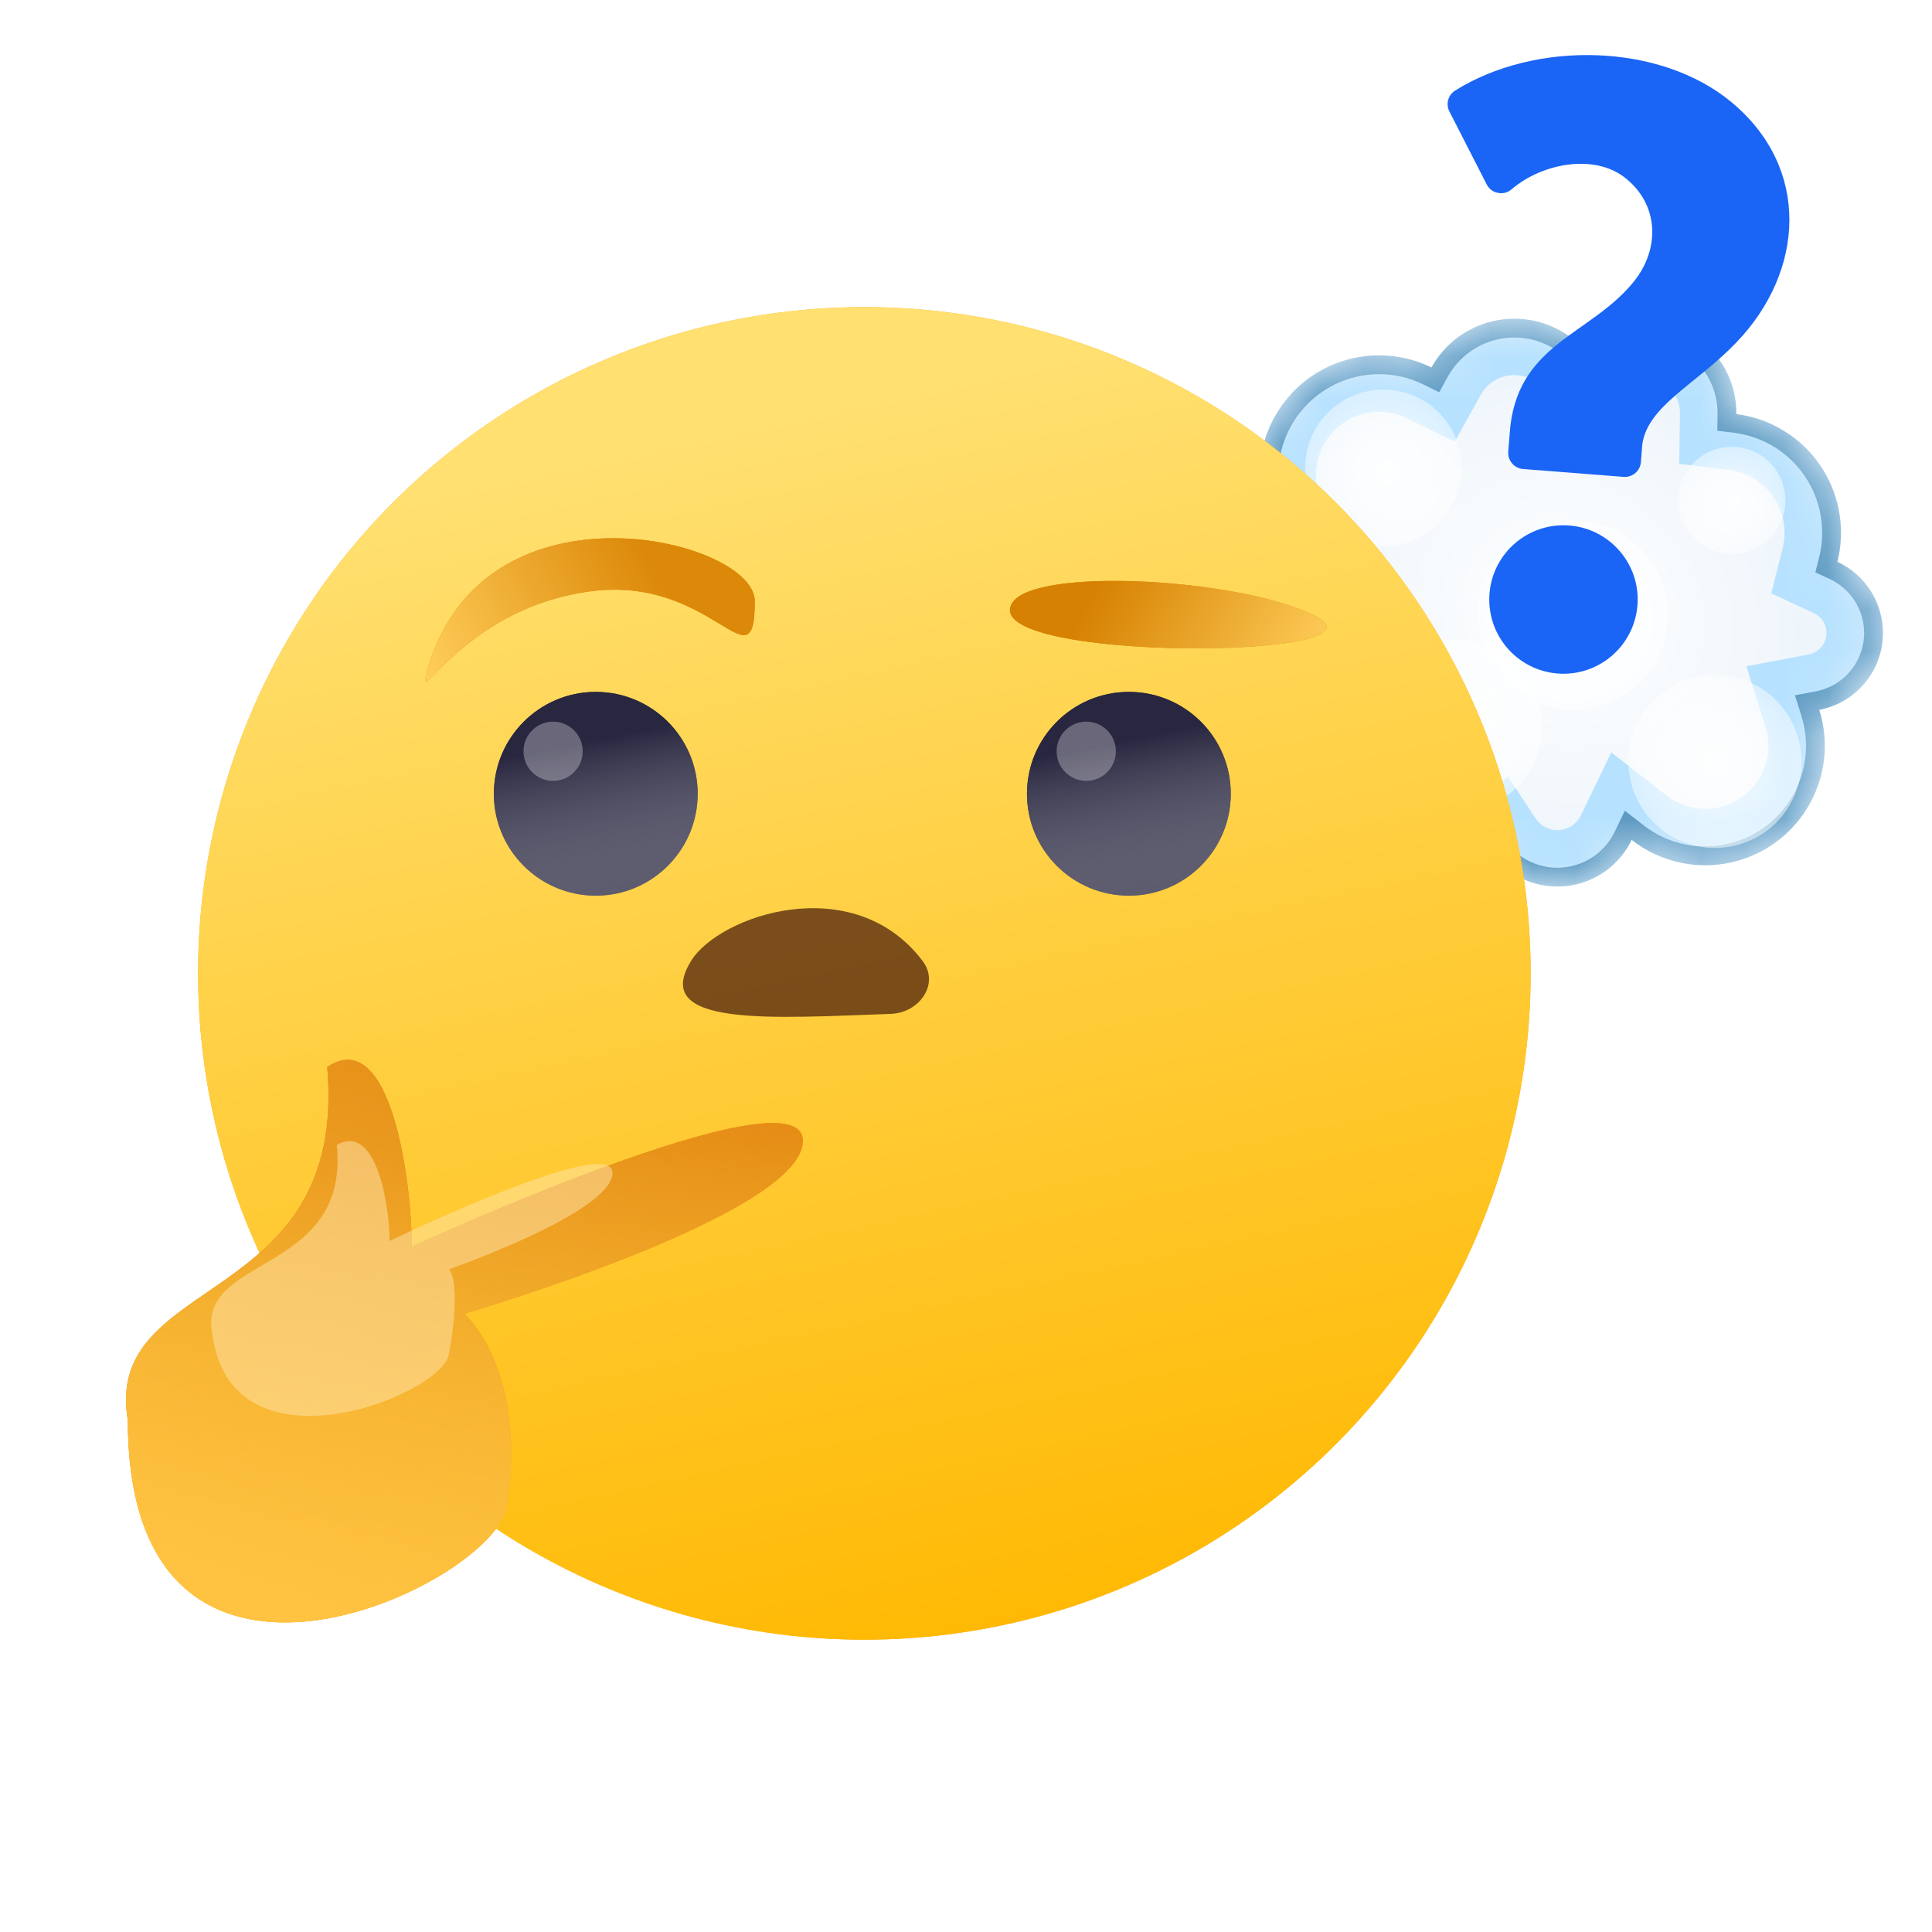 <svg width="46" height="46" viewBox="0 0 46 46" fill="none" xmlns="http://www.w3.org/2000/svg">
<g clip-path="url(#clip0_think)">
<path fill-rule="evenodd" clip-rule="evenodd" d="M30.78 13.274C30.276 13.413 29.822 13.735 29.524 14.213C28.895 15.225 29.204 16.555 30.216 17.185C30.566 17.403 30.955 17.508 31.339 17.511C31.277 18.52 31.757 19.529 32.676 20.101C33.545 20.642 34.593 20.657 35.447 20.232C35.598 20.459 35.799 20.658 36.045 20.811C36.965 21.384 38.174 21.102 38.747 20.182C38.785 20.121 38.819 20.059 38.849 19.996C38.929 20.058 39.013 20.117 39.1 20.172C40.434 21.001 42.188 20.593 43.017 19.259C43.474 18.526 43.556 17.665 43.315 16.901C43.809 16.807 44.263 16.515 44.55 16.055C45.093 15.181 44.826 14.032 43.952 13.488C43.885 13.446 43.816 13.409 43.747 13.377C44.041 12.21 43.567 10.938 42.49 10.268C42.129 10.043 41.737 9.909 41.341 9.86C41.352 9.129 40.99 8.41 40.324 7.996C39.464 7.461 38.374 7.604 37.68 8.28C37.553 8.148 37.408 8.03 37.246 7.929C36.188 7.271 34.797 7.595 34.139 8.653C34.119 8.685 34.1 8.717 34.082 8.75C32.787 8.116 31.198 8.553 30.42 9.804C29.718 10.931 29.901 12.358 30.78 13.274Z" fill="#EAF3FA"/>
<path fill-rule="evenodd" clip-rule="evenodd" d="M30.78 13.274C30.276 13.413 29.822 13.735 29.524 14.213C28.895 15.225 29.204 16.555 30.216 17.185C30.566 17.403 30.955 17.508 31.339 17.511C31.277 18.52 31.757 19.529 32.676 20.101C33.545 20.642 34.593 20.657 35.447 20.232C35.598 20.459 35.799 20.658 36.045 20.811C36.965 21.384 38.174 21.102 38.747 20.182C38.785 20.121 38.819 20.059 38.849 19.996C38.929 20.058 39.013 20.117 39.1 20.172C40.434 21.001 42.188 20.593 43.017 19.259C43.474 18.526 43.556 17.665 43.315 16.901C43.809 16.807 44.263 16.515 44.55 16.055C45.093 15.181 44.826 14.032 43.952 13.488C43.885 13.446 43.816 13.409 43.747 13.377C44.041 12.21 43.567 10.938 42.49 10.268C42.129 10.043 41.737 9.909 41.341 9.86C41.352 9.129 40.99 8.41 40.324 7.996C39.464 7.461 38.374 7.604 37.68 8.28C37.553 8.148 37.408 8.03 37.246 7.929C36.188 7.271 34.797 7.595 34.139 8.653C34.119 8.685 34.1 8.717 34.082 8.75C32.787 8.116 31.198 8.553 30.42 9.804C29.718 10.931 29.901 12.358 30.78 13.274Z" fill="url(#paint0_radial_think)"/>
<mask id="mask0" mask-type="alpha" maskUnits="userSpaceOnUse" x="26" y="4" width="22" height="21">
<path fill-rule="evenodd" clip-rule="evenodd" d="M30.78 13.274C30.276 13.413 29.822 13.735 29.524 14.213C28.895 15.225 29.204 16.555 30.216 17.185C30.566 17.403 30.955 17.508 31.339 17.511C31.277 18.52 31.757 19.529 32.676 20.101C33.545 20.642 34.593 20.657 35.447 20.232C35.598 20.459 35.799 20.658 36.045 20.811C36.965 21.384 38.174 21.102 38.747 20.182C38.785 20.121 38.819 20.059 38.849 19.996C38.929 20.058 39.013 20.117 39.1 20.172C40.434 21.001 42.188 20.593 43.017 19.259C43.474 18.526 43.556 17.665 43.315 16.901C43.809 16.807 44.263 16.515 44.55 16.055C45.093 15.181 44.826 14.032 43.952 13.488C43.885 13.446 43.816 13.409 43.747 13.377C44.041 12.21 43.567 10.938 42.49 10.268C42.129 10.043 41.737 9.909 41.341 9.86C41.352 9.129 40.99 8.41 40.324 7.996C39.464 7.461 38.374 7.604 37.68 8.28C37.553 8.148 37.408 8.03 37.246 7.929C36.188 7.271 34.797 7.595 34.139 8.653C34.119 8.685 34.1 8.717 34.082 8.75C32.787 8.116 31.198 8.553 30.42 9.804C29.718 10.931 29.901 12.358 30.78 13.274Z" fill="#EAF3FA"/>
<path fill-rule="evenodd" clip-rule="evenodd" d="M30.78 13.274C30.276 13.413 29.822 13.735 29.524 14.213C28.895 15.225 29.204 16.555 30.216 17.185C30.566 17.403 30.955 17.508 31.339 17.511C31.277 18.52 31.757 19.529 32.676 20.101C33.545 20.642 34.593 20.657 35.447 20.232C35.598 20.459 35.799 20.658 36.045 20.811C36.965 21.384 38.174 21.102 38.747 20.182C38.785 20.121 38.819 20.059 38.849 19.996C38.929 20.058 39.013 20.117 39.1 20.172C40.434 21.001 42.188 20.593 43.017 19.259C43.474 18.526 43.556 17.665 43.315 16.901C43.809 16.807 44.263 16.515 44.55 16.055C45.093 15.181 44.826 14.032 43.952 13.488C43.885 13.446 43.816 13.409 43.747 13.377C44.041 12.21 43.567 10.938 42.49 10.268C42.129 10.043 41.737 9.909 41.341 9.86C41.352 9.129 40.99 8.41 40.324 7.996C39.464 7.461 38.374 7.604 37.68 8.28C37.553 8.148 37.408 8.03 37.246 7.929C36.188 7.271 34.797 7.595 34.139 8.653C34.119 8.685 34.1 8.717 34.082 8.75C32.787 8.116 31.198 8.553 30.42 9.804C29.718 10.931 29.901 12.358 30.78 13.274Z" fill="url(#paint1_radial_think)"/>
</mask>
<g mask="url(#mask0)">
<g filter="url(#filter0_f_think)">
<path fill-rule="evenodd" clip-rule="evenodd" d="M33.304 13.967L31.138 14.567C30.947 14.62 30.777 14.741 30.664 14.922C30.426 15.304 30.543 15.807 30.925 16.045C31.06 16.128 31.205 16.167 31.348 16.168L32.765 16.178L32.679 17.592C32.646 18.129 32.901 18.66 33.385 18.961C33.843 19.246 34.395 19.256 34.85 19.03L35.91 18.502L36.566 19.49C36.612 19.559 36.674 19.622 36.754 19.672C37.044 19.852 37.426 19.763 37.607 19.473C37.619 19.453 37.63 19.433 37.64 19.413L38.364 17.913L39.675 18.938C39.718 18.971 39.762 19.002 39.809 19.032C40.514 19.47 41.44 19.254 41.878 18.55C42.119 18.163 42.163 17.711 42.035 17.304L41.581 15.864L43.064 15.582C43.205 15.555 43.33 15.474 43.41 15.345C43.562 15.101 43.487 14.78 43.243 14.628C43.223 14.616 43.203 14.605 43.184 14.596L42.173 14.129L42.445 13.049C42.6 12.432 42.348 11.761 41.781 11.408C41.588 11.288 41.382 11.218 41.175 11.192L39.982 11.043L39.999 9.841C40.003 9.561 39.865 9.291 39.614 9.135C39.291 8.934 38.878 8.986 38.616 9.242L37.65 10.182L36.713 9.211C36.663 9.159 36.604 9.111 36.537 9.069C36.109 8.803 35.545 8.934 35.279 9.362C35.271 9.375 35.263 9.389 35.255 9.402L34.636 10.516L33.492 9.956C32.809 9.622 31.97 9.853 31.559 10.513C31.19 11.106 31.285 11.861 31.749 12.345L33.304 13.967ZM29.653 14.028C29.945 13.651 30.344 13.394 30.78 13.274C30.454 12.934 30.224 12.525 30.099 12.086C29.887 11.341 29.978 10.513 30.42 9.804C31.198 8.553 32.787 8.116 34.082 8.75C34.1 8.717 34.119 8.685 34.139 8.653C34.797 7.595 36.188 7.271 37.246 7.929C37.402 8.026 37.542 8.139 37.665 8.265C37.67 8.27 37.675 8.275 37.68 8.28C37.684 8.275 37.689 8.27 37.694 8.266C38.389 7.602 39.47 7.464 40.324 7.996C40.99 8.41 41.352 9.129 41.341 9.86C41.737 9.909 42.129 10.043 42.49 10.268C43.567 10.938 44.041 12.21 43.747 13.377C43.816 13.409 43.885 13.446 43.952 13.488C44.826 14.032 45.093 15.181 44.55 16.055C44.347 16.381 44.059 16.622 43.734 16.769C43.599 16.829 43.459 16.873 43.315 16.901C43.382 17.114 43.424 17.335 43.44 17.559C43.481 18.136 43.346 18.731 43.017 19.259C42.354 20.325 41.101 20.8 39.944 20.524C39.653 20.455 39.368 20.338 39.1 20.172C39.013 20.117 38.929 20.058 38.849 19.996C38.819 20.059 38.785 20.121 38.747 20.182C38.632 20.367 38.492 20.525 38.333 20.657C37.701 21.181 36.78 21.269 36.045 20.811C35.799 20.658 35.598 20.459 35.447 20.232C34.593 20.657 33.545 20.642 32.676 20.101C31.85 19.587 31.379 18.72 31.337 17.817C31.332 17.715 31.333 17.613 31.339 17.511C31.262 17.51 31.185 17.505 31.108 17.497C30.8 17.461 30.496 17.359 30.216 17.185C29.204 16.555 28.895 15.225 29.524 14.213C29.564 14.149 29.607 14.087 29.653 14.028Z" fill="#B7E2FF"/>
</g>
</g>
<g opacity="0.5">
<mask id="mask1" mask-type="alpha" maskUnits="userSpaceOnUse" x="26" y="4" width="22" height="21">
<path fill-rule="evenodd" clip-rule="evenodd" d="M30.78 13.274C30.276 13.413 29.822 13.735 29.524 14.213C28.895 15.225 29.204 16.555 30.216 17.185C30.566 17.403 30.955 17.508 31.339 17.511C31.277 18.52 31.757 19.529 32.676 20.101C33.545 20.642 34.593 20.657 35.447 20.232C35.598 20.459 35.799 20.658 36.045 20.811C36.965 21.384 38.174 21.102 38.747 20.182C38.785 20.121 38.819 20.059 38.849 19.996C38.929 20.058 39.013 20.117 39.1 20.172C40.434 21.001 42.188 20.593 43.017 19.259C43.474 18.526 43.556 17.665 43.315 16.901C43.809 16.807 44.263 16.515 44.55 16.055C45.093 15.181 44.826 14.032 43.952 13.488C43.885 13.446 43.816 13.409 43.747 13.377C44.041 12.21 43.567 10.938 42.49 10.268C42.129 10.043 41.737 9.909 41.341 9.86C41.352 9.129 40.99 8.41 40.324 7.996C39.464 7.461 38.374 7.604 37.68 8.28C37.553 8.148 37.408 8.03 37.246 7.929C36.188 7.271 34.797 7.595 34.139 8.653C34.119 8.685 34.1 8.717 34.082 8.75C32.787 8.116 31.198 8.553 30.42 9.804C29.718 10.931 29.901 12.358 30.78 13.274Z" fill="#EAF3FA"/>
<path fill-rule="evenodd" clip-rule="evenodd" d="M30.78 13.274C30.276 13.413 29.822 13.735 29.524 14.213C28.895 15.225 29.204 16.555 30.216 17.185C30.566 17.403 30.955 17.508 31.339 17.511C31.277 18.52 31.757 19.529 32.676 20.101C33.545 20.642 34.593 20.657 35.447 20.232C35.598 20.459 35.799 20.658 36.045 20.811C36.965 21.384 38.174 21.102 38.747 20.182C38.785 20.121 38.819 20.059 38.849 19.996C38.929 20.058 39.013 20.117 39.1 20.172C40.434 21.001 42.188 20.593 43.017 19.259C43.474 18.526 43.556 17.665 43.315 16.901C43.809 16.807 44.263 16.515 44.55 16.055C45.093 15.181 44.826 14.032 43.952 13.488C43.885 13.446 43.816 13.409 43.747 13.377C44.041 12.21 43.567 10.938 42.49 10.268C42.129 10.043 41.737 9.909 41.341 9.86C41.352 9.129 40.99 8.41 40.324 7.996C39.464 7.461 38.374 7.604 37.68 8.28C37.553 8.148 37.408 8.03 37.246 7.929C36.188 7.271 34.797 7.595 34.139 8.653C34.119 8.685 34.1 8.717 34.082 8.75C32.787 8.116 31.198 8.553 30.42 9.804C29.718 10.931 29.901 12.358 30.78 13.274Z" fill="url(#paint2_radial_think)"/>
</mask>
<g mask="url(#mask1)">
<g filter="url(#filter1_f_think)">
<path fill-rule="evenodd" clip-rule="evenodd" d="M31.621 13.505L30.899 13.705C30.5 13.816 30.14 14.07 29.904 14.449C29.405 15.251 29.651 16.306 30.453 16.805C30.731 16.978 31.038 17.061 31.342 17.063L31.814 17.067L31.786 17.538C31.734 18.389 32.139 19.24 32.912 19.721C33.644 20.177 34.527 20.19 35.248 19.831L35.602 19.655L35.82 19.985C35.936 20.159 36.09 20.313 36.281 20.431C36.991 20.873 37.925 20.656 38.367 19.946C38.396 19.899 38.423 19.851 38.446 19.802L38.687 19.302L39.125 19.643C39.192 19.696 39.262 19.745 39.337 19.792C40.46 20.491 41.938 20.147 42.638 19.023C43.022 18.405 43.092 17.68 42.888 17.035L42.737 16.555L43.231 16.461C43.608 16.39 43.952 16.168 44.17 15.818C44.583 15.154 44.38 14.281 43.715 13.868C43.664 13.836 43.612 13.808 43.559 13.783L43.222 13.628L43.313 13.268C43.56 12.284 43.161 11.212 42.254 10.648C41.949 10.458 41.619 10.346 41.286 10.304L40.888 10.255L40.894 9.854C40.902 9.273 40.615 8.704 40.087 8.376C39.406 7.952 38.542 8.065 37.992 8.6L37.67 8.914L37.358 8.59C37.256 8.485 37.14 8.39 37.01 8.309C36.162 7.782 35.047 8.041 34.519 8.889C34.503 8.915 34.488 8.941 34.473 8.967L34.267 9.339L33.885 9.152C32.795 8.618 31.455 8.987 30.8 10.04C30.209 10.989 30.363 12.192 31.103 12.964L31.621 13.505ZM30.337 13.451C30.478 13.375 30.626 13.316 30.78 13.274C30.668 13.157 30.567 13.032 30.478 12.9C29.869 11.999 29.808 10.787 30.42 9.804C31.198 8.553 32.787 8.116 34.082 8.75C34.1 8.717 34.119 8.685 34.139 8.653C34.797 7.595 36.188 7.271 37.246 7.929C37.402 8.026 37.542 8.139 37.665 8.265C37.67 8.27 37.675 8.275 37.68 8.28C37.684 8.275 37.689 8.27 37.694 8.266C38.389 7.602 39.47 7.464 40.324 7.996C40.99 8.41 41.352 9.129 41.341 9.86C41.737 9.909 42.129 10.043 42.49 10.268C43.567 10.938 44.041 12.21 43.747 13.377C43.816 13.409 43.885 13.446 43.952 13.488C44.826 14.032 45.093 15.181 44.55 16.055C44.347 16.381 44.059 16.622 43.734 16.769C43.599 16.829 43.459 16.873 43.315 16.901C43.36 17.043 43.394 17.189 43.416 17.337C43.512 17.982 43.389 18.663 43.017 19.259C42.213 20.552 40.541 20.975 39.225 20.245C39.183 20.222 39.141 20.197 39.1 20.172C39.013 20.117 38.929 20.058 38.849 19.996C38.819 20.059 38.785 20.121 38.747 20.182C38.704 20.25 38.658 20.315 38.609 20.376C37.997 21.139 36.897 21.341 36.045 20.811C35.799 20.658 35.598 20.459 35.447 20.232C34.593 20.657 33.545 20.642 32.676 20.101C31.85 19.587 31.379 18.72 31.337 17.817C31.332 17.715 31.333 17.613 31.339 17.511C31.262 17.51 31.185 17.505 31.108 17.497C30.8 17.461 30.496 17.359 30.216 17.185C29.204 16.555 28.895 15.225 29.524 14.213C29.731 13.88 30.014 13.623 30.337 13.451Z" fill="#065285"/>
</g>
</g>
</g>
<g filter="url(#filter2_f_think)">
<path d="M36.404 18.378C35.803 19.344 34.533 19.64 33.567 19.039C32.602 18.438 32.306 17.168 32.907 16.202C33.508 15.236 34.778 14.941 35.743 15.542C36.709 16.142 37.005 17.413 36.404 18.378Z" fill="url(#paint3_radial_think)" fill-opacity="0.89"/>
</g>
<g filter="url(#filter3_f_think)">
<path d="M42.581 19.219C41.98 20.184 40.709 20.48 39.744 19.879C38.778 19.278 38.482 18.008 39.083 17.043C39.684 16.077 40.954 15.781 41.92 16.382C42.886 16.983 43.181 18.253 42.581 19.219Z" fill="url(#paint4_radial_think)" fill-opacity="0.89"/>
</g>
<g filter="url(#filter4_f_think)">
<path d="M42.318 12.587C41.946 13.185 41.16 13.368 40.562 12.996C39.964 12.624 39.781 11.838 40.153 11.24C40.525 10.642 41.311 10.459 41.909 10.831C42.507 11.203 42.69 11.989 42.318 12.587Z" fill="url(#paint5_radial_think)" fill-opacity="0.89"/>
</g>
<g filter="url(#filter5_f_think)">
<path d="M34.52 12.124C33.977 12.998 32.827 13.266 31.954 12.722C31.08 12.178 30.812 11.029 31.356 10.155C31.9 9.282 33.049 9.014 33.923 9.558C34.796 10.101 35.064 11.251 34.52 12.124Z" fill="url(#paint6_radial_think)" fill-opacity="0.89"/>
</g>
<g filter="url(#filter6_f_think)">
<path d="M39.372 15.836C38.714 16.894 37.322 17.218 36.265 16.56C35.207 15.902 34.883 14.511 35.541 13.453C36.199 12.395 37.59 12.071 38.648 12.73C39.706 13.388 40.03 14.779 39.372 15.836Z" fill="url(#paint7_radial_think)" fill-opacity="0.89"/>
</g>
<circle cx="20.58" cy="23.176" r="15.864" fill="#FEA929"/>
<circle cx="20.58" cy="23.176" r="15.864" fill="url(#paint8_linear_think)"/>
<circle cx="20.58" cy="23.176" r="15.864" fill="url(#paint9_radial_think)" fill-opacity="0.7"/>
<g filter="url(#filter7_d_think)">
<path d="M9.804 28.681C9.804 28.681 19.115 24.404 19.115 26.164C19.115 27.924 11.053 30.279 11.053 30.279C11.053 30.279 12.572 31.594 12.069 34.865C11.781 36.737 3.047 40.932 3.045 32.827C3.045 32.826 3.045 32.825 3.045 32.824C2.435 29.293 8.294 30.191 7.791 24.404C9.301 23.396 9.804 27.107 9.804 28.681Z" fill="#FEA929"/>
<path d="M9.804 28.681C9.804 28.681 19.115 24.404 19.115 26.164C19.115 27.924 11.053 30.279 11.053 30.279C11.053 30.279 12.572 31.594 12.069 34.865C11.781 36.737 3.047 40.932 3.045 32.827C3.045 32.826 3.045 32.825 3.045 32.824C2.435 29.293 8.294 30.191 7.791 24.404C9.301 23.396 9.804 27.107 9.804 28.681Z" fill="url(#paint10_linear_think)"/>
<path d="M9.804 28.681C9.804 28.681 19.115 24.404 19.115 26.164C19.115 27.924 11.053 30.279 11.053 30.279C11.053 30.279 12.572 31.594 12.069 34.865C11.781 36.737 3.047 40.932 3.045 32.827C3.045 32.826 3.045 32.825 3.045 32.824C2.435 29.293 8.294 30.191 7.791 24.404C9.301 23.396 9.804 27.107 9.804 28.681Z" fill="url(#paint11_linear_think)"/>
</g>
<g opacity="0.5" filter="url(#filter8_f_think)">
<path d="M14.584 27.923C14.584 26.981 9.275 29.548 9.275 29.548C9.275 28.706 8.961 26.721 8.018 27.26C8.332 30.356 4.675 29.875 5.056 31.765C5.505 35.203 10.509 33.242 10.689 32.24C11.003 30.49 10.689 30.221 10.689 30.221C10.689 30.221 14.584 28.865 14.584 27.923Z" fill="#FFE6AD"/>
</g>
<circle cx="14.185" cy="18.9" r="2.426" fill="#292740"/>
<circle cx="14.185" cy="18.9" r="2.426" fill="url(#paint12_linear_think)"/>
<circle cx="26.878" cy="18.9" r="2.426" fill="#292740"/>
<circle cx="26.878" cy="18.9" r="2.426" fill="url(#paint13_linear_think)"/>
<circle cx="25.863" cy="17.887" r="0.705" fill="white" fill-opacity="0.3"/>
<circle cx="13.169" cy="17.887" r="0.705" fill="white" fill-opacity="0.3"/>
<g opacity="0.7">
<path d="M21.967 22.88C20.322 20.707 17.13 21.788 16.455 22.878C15.472 24.467 18.396 24.238 21.21 24.14C21.892 24.116 22.379 23.424 21.967 22.88Z" fill="#421608"/>
<path d="M21.967 22.88C20.322 20.707 17.13 21.788 16.455 22.878C15.472 24.467 18.396 24.238 21.21 24.14C21.892 24.116 22.379 23.424 21.967 22.88Z" fill="url(#paint14_linear)"/>
</g>
<path d="M17.971 14.312C17.971 12.844 11.612 11.283 10.214 15.827C9.784 17.225 10.871 14.499 14.059 14.079C16.993 13.693 17.971 16.424 17.971 14.312Z" fill="#DE8600"/>
<path d="M17.971 14.312C17.971 12.844 11.612 11.283 10.214 15.827C9.784 17.225 10.871 14.499 14.059 14.079C16.993 13.693 17.971 16.424 17.971 14.312Z" fill="url(#paint15_linear_think)"/>
<path d="M31.281 14.647C29.465 13.759 24.61 13.495 24.095 14.364C23.257 15.779 33.461 15.712 31.281 14.647Z" fill="#DE8600"/>
<path d="M31.281 14.647C29.465 13.759 24.61 13.495 24.095 14.364C23.257 15.779 33.461 15.712 31.281 14.647Z" fill="url(#paint16_linear_think)"/>
<path d="M35.989 4.508C36.728 3.877 37.957 3.664 38.68 4.224C39.507 4.864 39.529 5.928 38.897 6.709C37.857 7.995 36.083 8.182 35.944 10.336L35.911 10.755C35.895 10.966 36.053 11.151 36.264 11.167L38.657 11.354C38.868 11.371 39.053 11.212 39.069 11.002L39.102 10.583C39.226 9.664 40.386 9.15 41.342 8.154C42.968 6.461 43.122 4.005 41.223 2.43C39.526 1.022 36.567 0.956 34.648 2.155C34.478 2.261 34.419 2.477 34.51 2.655L35.398 4.391C35.454 4.499 35.547 4.569 35.665 4.592C35.784 4.616 35.897 4.587 35.989 4.508V4.508Z" fill="#1A65F5"/>
<path fill-rule="evenodd" clip-rule="evenodd" d="M37.362 12.512C38.336 12.588 39.063 13.438 38.987 14.411C38.911 15.384 38.061 16.112 37.087 16.036C36.115 15.96 35.388 15.11 35.464 14.136C35.54 13.163 36.39 12.436 37.362 12.512Z" fill="#1A65F5"/>
</g>
<defs>
<filter id="filter0_f_think" x="13.43" y="-8.942" width="46.888" height="46.447" filterUnits="userSpaceOnUse" color-interpolation-filters="sRGB">
<feFlood flood-opacity="0" result="BackgroundImageFix"/>
<feBlend mode="normal" in="SourceGraphic" in2="BackgroundImageFix" result="shape"/>
<feGaussianBlur stdDeviation="6.5" result="effect1_foregroundBlur"/>
</filter>
<filter id="filter1_f_think" x="20.43" y="-1.942" width="32.888" height="32.447" filterUnits="userSpaceOnUse" color-interpolation-filters="sRGB">
<feFlood flood-opacity="0" result="BackgroundImageFix"/>
<feBlend mode="normal" in="SourceGraphic" in2="BackgroundImageFix" result="shape"/>
<feGaussianBlur stdDeviation="3" result="effect1_foregroundBlur"/>
</filter>
<filter id="filter2_f_think" x="25.819" y="8.453" width="17.673" height="17.673" filterUnits="userSpaceOnUse" color-interpolation-filters="sRGB">
<feFlood flood-opacity="0" result="BackgroundImageFix"/>
<feBlend mode="normal" in="SourceGraphic" in2="BackgroundImageFix" result="shape"/>
<feGaussianBlur stdDeviation="3" result="effect1_foregroundBlur"/>
</filter>
<filter id="filter3_f_think" x="31.995" y="9.294" width="17.673" height="17.673" filterUnits="userSpaceOnUse" color-interpolation-filters="sRGB">
<feFlood flood-opacity="0" result="BackgroundImageFix"/>
<feBlend mode="normal" in="SourceGraphic" in2="BackgroundImageFix" result="shape"/>
<feGaussianBlur stdDeviation="3" result="effect1_foregroundBlur"/>
</filter>
<filter id="filter4_f_think" x="33.479" y="4.157" width="15.512" height="15.512" filterUnits="userSpaceOnUse" color-interpolation-filters="sRGB">
<feFlood flood-opacity="0" result="BackgroundImageFix"/>
<feBlend mode="normal" in="SourceGraphic" in2="BackgroundImageFix" result="shape"/>
<feGaussianBlur stdDeviation="3" result="effect1_foregroundBlur"/>
</filter>
<filter id="filter5_f_think" x="24.372" y="2.573" width="17.133" height="17.133" filterUnits="userSpaceOnUse" color-interpolation-filters="sRGB">
<feFlood flood-opacity="0" result="BackgroundImageFix"/>
<feBlend mode="normal" in="SourceGraphic" in2="BackgroundImageFix" result="shape"/>
<feGaussianBlur stdDeviation="3" result="effect1_foregroundBlur"/>
</filter>
<filter id="filter6_f_think" x="28.35" y="5.538" width="18.214" height="18.214" filterUnits="userSpaceOnUse" color-interpolation-filters="sRGB">
<feFlood flood-opacity="0" result="BackgroundImageFix"/>
<feBlend mode="normal" in="SourceGraphic" in2="BackgroundImageFix" result="shape"/>
<feGaussianBlur stdDeviation="3" result="effect1_foregroundBlur"/>
</filter>
<filter id="filter7_d_think" x="2" y="24.233" width="18.115" height="15.396" filterUnits="userSpaceOnUse" color-interpolation-filters="sRGB">
<feFlood flood-opacity="0" result="BackgroundImageFix"/>
<feColorMatrix in="SourceAlpha" type="matrix" values="0 0 0 0 0 0 0 0 0 0 0 0 0 0 0 0 0 0 127 0"/>
<feOffset dy="1"/>
<feGaussianBlur stdDeviation="0.5"/>
<feColorMatrix type="matrix" values="0 0 0 0 0 0 0 0 0 0 0 0 0 0 0 0 0 0 0.25 0"/>
<feBlend mode="normal" in2="BackgroundImageFix" result="effect1_dropShadow"/>
<feBlend mode="normal" in="SourceGraphic" in2="effect1_dropShadow" result="shape"/>
</filter>
<filter id="filter8_f_think" x="0.028" y="22.168" width="19.556" height="16.543" filterUnits="userSpaceOnUse" color-interpolation-filters="sRGB">
<feFlood flood-opacity="0" result="BackgroundImageFix"/>
<feBlend mode="normal" in="SourceGraphic" in2="BackgroundImageFix" result="shape"/>
<feGaussianBlur stdDeviation="2.5" result="effect1_foregroundBlur"/>
</filter>
<radialGradient id="paint0_radial_think" cx="0" cy="0" r="1" gradientUnits="userSpaceOnUse" gradientTransform="translate(37.156 14.572) rotate(125.072) scale(7.072 7.75)">
<stop stop-color="white"/>
<stop offset="1" stop-color="white" stop-opacity="0"/>
</radialGradient>
<radialGradient id="paint1_radial_think" cx="0" cy="0" r="1" gradientUnits="userSpaceOnUse" gradientTransform="translate(37.156 14.572) rotate(125.072) scale(7.072 7.75)">
<stop stop-color="white"/>
<stop offset="1" stop-color="white" stop-opacity="0"/>
</radialGradient>
<radialGradient id="paint2_radial_think" cx="0" cy="0" r="1" gradientUnits="userSpaceOnUse" gradientTransform="translate(37.156 14.572) rotate(125.072) scale(7.072 7.75)">
<stop stop-color="white"/>
<stop offset="1" stop-color="white" stop-opacity="0"/>
</radialGradient>
<radialGradient id="paint3_radial_think" cx="0" cy="0" r="1" gradientUnits="userSpaceOnUse" gradientTransform="translate(34.728 17.369) rotate(146.734) scale(4.508 4.51)">
<stop stop-color="white"/>
<stop offset="1" stop-color="white" stop-opacity="0"/>
</radialGradient>
<radialGradient id="paint4_radial_think" cx="0" cy="0" r="1" gradientUnits="userSpaceOnUse" gradientTransform="translate(40.904 18.209) rotate(146.734) scale(4.508 4.51)">
<stop stop-color="white"/>
<stop offset="1" stop-color="white" stop-opacity="0"/>
</radialGradient>
<radialGradient id="paint5_radial_think" cx="0" cy="0" r="1" gradientUnits="userSpaceOnUse" gradientTransform="translate(41.28 11.962) rotate(146.734) scale(2.791 2.792)">
<stop stop-color="white"/>
<stop offset="1" stop-color="white" stop-opacity="0"/>
</radialGradient>
<radialGradient id="paint6_radial_think" cx="0" cy="0" r="1" gradientUnits="userSpaceOnUse" gradientTransform="translate(33.004 11.211) rotate(146.734) scale(4.079 4.081)">
<stop stop-color="white"/>
<stop offset="1" stop-color="white" stop-opacity="0"/>
</radialGradient>
<radialGradient id="paint7_radial_think" cx="0" cy="0" r="1" gradientUnits="userSpaceOnUse" gradientTransform="translate(37.536 14.731) rotate(146.734) scale(4.937 4.94)">
<stop stop-color="white"/>
<stop offset="1" stop-color="white" stop-opacity="0"/>
</radialGradient>
<linearGradient id="paint8_linear_think" x1="16.004" y1="10.363" x2="22.435" y2="40.027" gradientUnits="userSpaceOnUse">
<stop stop-color="#FFE071"/>
<stop offset="1" stop-color="#FFB800"/>
</linearGradient>
<radialGradient id="paint9_radial" cx="0" cy="0" r="1" gradientUnits="userSpaceOnUse" gradientTransform="translate(20.58 23.176) rotate(90) scale(15.864)">
<stop stop-color="#FFEDAB"/>
<stop offset="1" stop-color="white" stop-opacity="0"/>
</radialGradient>
<linearGradient id="paint10_linear_think" x1="8.797" y1="36.985" x2="8.294" y2="26.416" gradientUnits="userSpaceOnUse">
<stop stop-color="#FEC229"/>
<stop offset="1" stop-color="#DC6A00"/>
</linearGradient>
<linearGradient id="paint11_linear_think" x1="16.599" y1="10.814" x2="7.539" y2="37.237" gradientUnits="userSpaceOnUse">
<stop stop-color="#E0A31C" stop-opacity="0"/>
<stop offset="1" stop-color="#FFC241"/>
</linearGradient>
<linearGradient id="paint12_linear_think" x1="13.78" y1="17.687" x2="14.993" y2="23.752" gradientUnits="userSpaceOnUse">
<stop stop-color="#292740"/>
<stop offset="1" stop-color="white" stop-opacity="0"/>
</linearGradient>
<linearGradient id="paint13_linear_think" x1="26.473" y1="17.687" x2="27.686" y2="23.752" gradientUnits="userSpaceOnUse">
<stop stop-color="#292740"/>
<stop offset="1" stop-color="white" stop-opacity="0"/>
</linearGradient>
<linearGradient id="paint14_linear_think" x1="19.186" y1="22.223" x2="19.545" y2="26.352" gradientUnits="userSpaceOnUse">
<stop stop-color="#421608"/>
<stop offset="1" stop-color="white" stop-opacity="0"/>
</linearGradient>
<linearGradient id="paint15_linear_think" x1="14.918" y1="12.231" x2="9.558" y2="15.106" gradientUnits="userSpaceOnUse">
<stop stop-color="#DC8808"/>
<stop offset="1" stop-color="#FFCE5B"/>
</linearGradient>
<linearGradient id="paint16_linear_think" x1="26.937" y1="12.426" x2="31.928" y2="15.101" gradientUnits="userSpaceOnUse">
<stop stop-color="#D68101"/>
<stop offset="1" stop-color="#FFCE5B"/>
</linearGradient>
<clipPath id="clip0_think">
<rect width="46" height="46" fill="white"/>
</clipPath>
</defs>
</svg>
